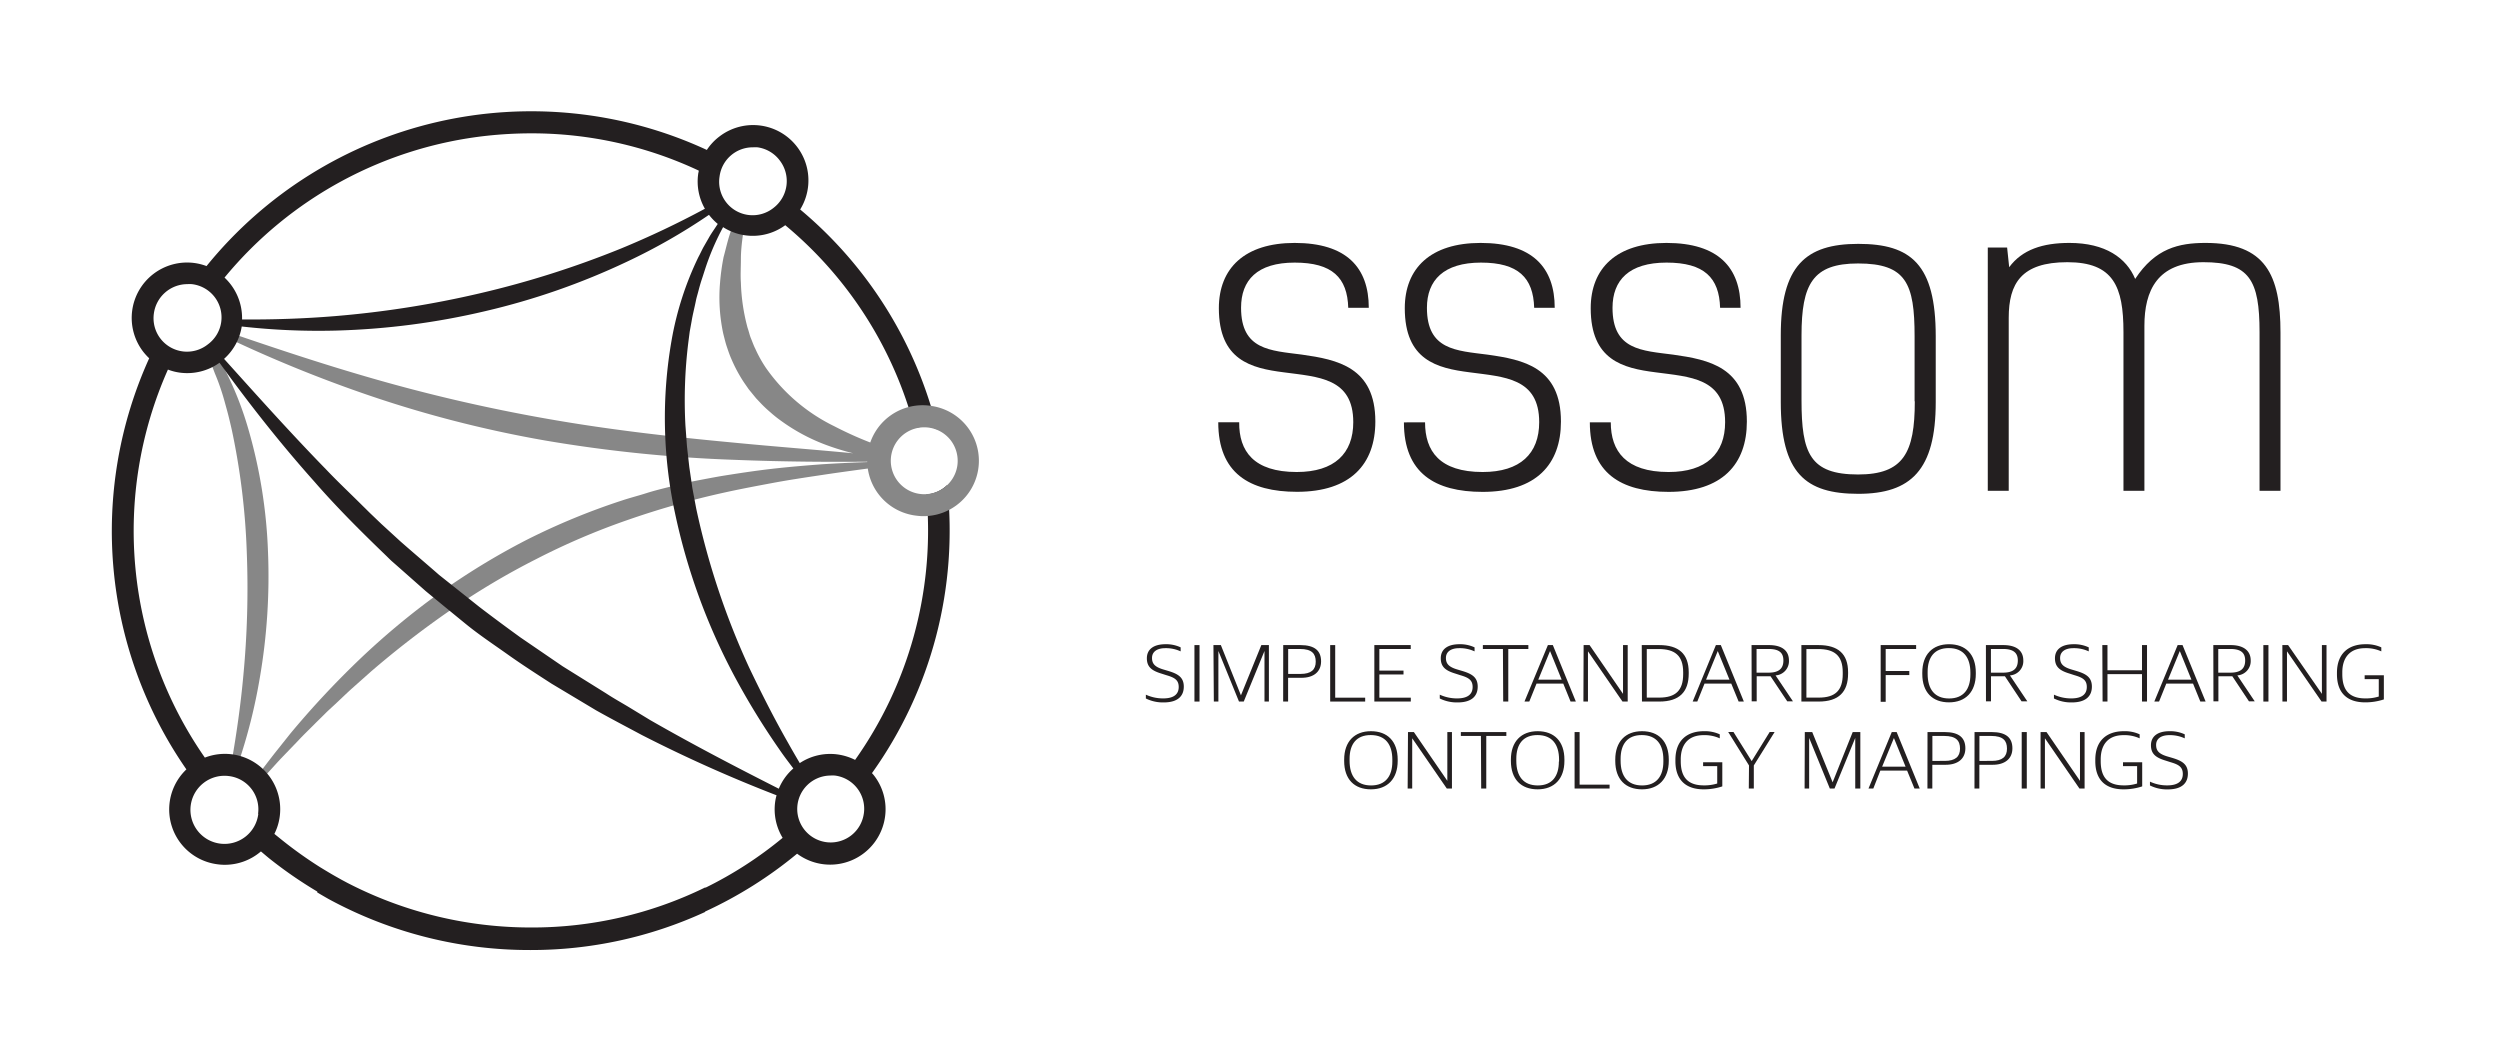 <svg id="Layer_1" data-name="Layer 1" xmlns="http://www.w3.org/2000/svg" viewBox="0 0 373.67 155"><defs><style>.cls-1{fill:#231f20;}.cls-2{fill:#878787;}</style></defs><path class="cls-1" d="M171.27,104.4v-.57a6.08,6.08,0,0,0,2.59.56c1.62,0,2.32-.65,2.32-1.71s-.65-1.41-1.84-1.76l-.75-.24c-1.45-.44-2.17-1-2.17-2.29s.94-2.1,2.8-2.1a5.08,5.08,0,0,1,2.25.47v.6a5.2,5.2,0,0,0-2.28-.48c-1.34,0-2,.6-2,1.46s.42,1.35,1.71,1.73l.74.22c1.41.43,2.3.93,2.3,2.34s-.9,2.36-3,2.36A5.71,5.71,0,0,1,171.27,104.4Z"/><path class="cls-1" d="M178.53,96.42h.76v8.44h-.76Z"/><path class="cls-1" d="M181.37,96.42h1.11l3,7.51h0l3.05-7.51h1.13v8.44H189V97.3h0l-3.1,7.56h-.71l-3.08-7.56h0v7.56h-.68Z"/><path class="cls-1" d="M191.8,96.42h2.56c2.2,0,3.1.89,3.1,2.43s-1.09,2.46-2.93,2.46h-2v3.55h-.74Zm2.58,4.31c1.59,0,2.28-.63,2.28-1.83s-.58-1.9-2.37-1.9h-1.75v3.73Z"/><path class="cls-1" d="M198.82,96.42h.75v7.86h4.48v.58h-5.23Z"/><path class="cls-1" d="M205.42,96.42h5.44V97h-4.69v3.23h3.61v.58h-3.61v3.47h4.7v.58h-5.45Z"/><path class="cls-1" d="M215.2,104.4v-.57a6.11,6.11,0,0,0,2.59.56c1.62,0,2.32-.65,2.32-1.71s-.65-1.41-1.84-1.76l-.74-.24c-1.46-.44-2.18-1-2.18-2.29s.94-2.1,2.8-2.1a5.08,5.08,0,0,1,2.25.47v.6a5.2,5.2,0,0,0-2.28-.48c-1.34,0-2,.6-2,1.46s.42,1.35,1.71,1.73l.74.22c1.42.43,2.3.93,2.3,2.34s-.9,2.36-3,2.36A5.71,5.71,0,0,1,215.2,104.4Z"/><path class="cls-1" d="M224.64,97h-3v-.58h6.8V97h-3v7.86h-.76Z"/><path class="cls-1" d="M231.36,96.42h.74l3.44,8.44h-.79l-1.09-2.68h-4l-1.08,2.68h-.72Zm-1.44,5.17h3.5l-1.74-4.28Z"/><path class="cls-1" d="M236.7,96.42h.89l5,7.29h0V96.42h.7v8.44h-.78l-5.16-7.51h0v7.51h-.68Z"/><path class="cls-1" d="M245.39,96.42H248c2.89,0,4.41,1.29,4.41,4.06v.19c0,2.74-1.38,4.19-4.4,4.19h-2.59Zm2.6,7.85c2.47,0,3.59-1.07,3.59-3.51v-.28c0-2.51-1.26-3.47-3.68-3.47h-1.76v7.26Z"/><path class="cls-1" d="M256.47,96.42h.74l3.44,8.44h-.78l-1.1-2.68h-4l-1.08,2.68H253ZM255,101.59h3.5l-1.75-4.28Z"/><path class="cls-1" d="M261.8,96.42h2.59c2.05,0,3,.9,3,2.3a2.13,2.13,0,0,1-2,2.23v0l2.6,3.88h-.85l-2.5-3.75h-2.07v3.75h-.75Zm2.56,4.12c1.66,0,2.2-.73,2.2-1.82S266,97,264.35,97h-1.8v3.54Z"/><path class="cls-1" d="M269.25,96.42h2.57c2.89,0,4.41,1.29,4.41,4.06v.19c0,2.74-1.38,4.19-4.4,4.19h-2.58Zm2.6,7.85c2.46,0,3.58-1.07,3.58-3.51v-.28c0-2.51-1.26-3.47-3.68-3.47H270v7.26Z"/><path class="cls-1" d="M281.1,96.42h5.3V97h-4.55v3.29h3.53v.61h-3.53v4h-.75Z"/><path class="cls-1" d="M287.32,100.73v-.19c0-2.7,1.53-4.25,4-4.25s4,1.5,4,4.25v.19c0,2.68-1.53,4.25-4,4.25S287.32,103.49,287.32,100.73Zm7.19.1v-.29c0-2.28-1.05-3.66-3.21-3.67s-3.18,1.36-3.18,3.55v.3c0,2.29,1.05,3.68,3.21,3.68S294.51,103,294.51,100.83Z"/><path class="cls-1" d="M296.83,96.42h2.59c2.05,0,3,.9,3,2.3a2.13,2.13,0,0,1-2,2.23v0l2.6,3.88h-.86l-2.49-3.75h-2.08v3.75h-.75Zm2.57,4.12c1.66,0,2.2-.73,2.2-1.82S301,97,299.38,97h-1.8v3.54Z"/><path class="cls-1" d="M307,104.4v-.57a6.11,6.11,0,0,0,2.59.56c1.62,0,2.32-.65,2.32-1.71s-.65-1.41-1.84-1.76l-.74-.24c-1.46-.44-2.18-1-2.18-2.29s.94-2.1,2.8-2.1a5.08,5.08,0,0,1,2.25.47v.6a5.2,5.2,0,0,0-2.28-.48c-1.34,0-2,.6-2,1.46s.42,1.35,1.71,1.73l.74.22c1.42.43,2.3.93,2.3,2.34s-.9,2.36-3,2.36A5.71,5.71,0,0,1,307,104.4Z"/><path class="cls-1" d="M314.23,96.42H315v3.76h5.16V96.42h.75v8.44h-.75v-4.1H315v4.1h-.73Z"/><path class="cls-1" d="M325.49,96.42h.73l3.45,8.44h-.79l-1.09-2.68h-4l-1.08,2.68H322Zm-1.44,5.17h3.5l-1.74-4.28Z"/><path class="cls-1" d="M330.82,96.42h2.59c2,0,3,.9,3,2.3a2.14,2.14,0,0,1-2,2.23v0l2.6,3.88h-.86l-2.49-3.75h-2.08v3.75h-.74Zm2.56,4.12c1.66,0,2.2-.73,2.2-1.82S335,97,333.36,97h-1.8v3.54Z"/><path class="cls-1" d="M338.3,96.42h.76v8.44h-.76Z"/><path class="cls-1" d="M341.14,96.42H342l5.05,7.29h0V96.42h.69v8.44H347l-5.17-7.51h0v7.51h-.68Z"/><path class="cls-1" d="M349.3,100.77v-.19c0-3,1.83-4.29,4.26-4.29a5.31,5.31,0,0,1,2.37.47v.6a5.48,5.48,0,0,0-2.41-.48c-2.38,0-3.42,1.51-3.42,3.61v.27c0,2.21.88,3.63,3.45,3.63a6.53,6.53,0,0,0,2-.28v-2.6h-2.11v-.58h2.87v3.61a8.82,8.82,0,0,1-2.74.44C350.85,105,349.3,103.59,349.3,100.77Z"/><path class="cls-1" d="M200.91,113.73v-.19c0-2.7,1.54-4.25,4-4.25s4,1.5,4,4.25v.19c0,2.68-1.53,4.25-4,4.25S200.91,116.49,200.91,113.73Zm7.2.1v-.29c0-2.28-1.05-3.66-3.21-3.67s-3.18,1.36-3.18,3.55v.3c0,2.29,1.05,3.68,3.21,3.68S208.11,116,208.11,113.83Z"/><path class="cls-1" d="M210.45,109.42h.88l5,7.29h0v-7.29h.69v8.44h-.77l-5.17-7.51h0v7.51h-.68Z"/><path class="cls-1" d="M221.35,110h-3v-.58h6.8V110h-3v7.86h-.76Z"/><path class="cls-1" d="M225.83,113.73v-.19c0-2.7,1.54-4.25,4-4.25s4,1.5,4,4.25v.19c0,2.68-1.53,4.25-4,4.25S225.83,116.49,225.83,113.73Zm7.2.1v-.29c0-2.28-1.05-3.66-3.21-3.67s-3.18,1.36-3.18,3.55v.3c0,2.29,1.05,3.68,3.21,3.68S233,116,233,113.83Z"/><path class="cls-1" d="M235.35,109.42h.75v7.86h4.48v.58h-5.23Z"/><path class="cls-1" d="M241.43,113.73v-.19c0-2.7,1.53-4.25,4-4.25s4,1.5,4,4.25v.19c0,2.68-1.54,4.25-4,4.25S241.43,116.49,241.43,113.73Zm7.19.1v-.29c0-2.28-1.05-3.66-3.21-3.67s-3.18,1.36-3.18,3.55v.3c0,2.29,1.05,3.68,3.21,3.68S248.62,116,248.62,113.83Z"/><path class="cls-1" d="M250.42,113.77v-.19c0-3,1.83-4.29,4.26-4.29a5.31,5.31,0,0,1,2.37.47v.6a5.48,5.48,0,0,0-2.41-.48c-2.38,0-3.42,1.51-3.42,3.61v.27c0,2.21.88,3.63,3.45,3.63a6.53,6.53,0,0,0,2-.28v-2.6h-2.11v-.58h2.87v3.61a8.82,8.82,0,0,1-2.74.44C252,118,250.42,116.59,250.42,113.77Z"/><path class="cls-1" d="M261.42,114.41l-3.11-5h.79l2.72,4.35h0l2.69-4.35h.74l-3.11,5v3.45h-.75Z"/><path class="cls-1" d="M269.76,109.42h1.11l3.05,7.51h0l3-7.51h1.14v8.44h-.76V110.3h0l-3.1,7.56h-.7l-3.09-7.56h0v7.56h-.68Z"/><path class="cls-1" d="M282.76,109.42h.73l3.45,8.44h-.79l-1.1-2.68h-4L280,117.86h-.72Zm-1.44,5.17h3.5l-1.74-4.28Z"/><path class="cls-1" d="M288.1,109.42h2.56c2.2,0,3.1.89,3.1,2.43s-1.1,2.46-2.94,2.46h-2v3.55h-.73Zm2.57,4.31c1.59,0,2.29-.63,2.29-1.83s-.59-1.9-2.37-1.9h-1.76v3.73Z"/><path class="cls-1" d="M295.13,109.42h2.56c2.2,0,3.1.89,3.1,2.43s-1.1,2.46-2.94,2.46h-2v3.55h-.73Zm2.57,4.31c1.59,0,2.28-.63,2.28-1.83s-.58-1.9-2.36-1.9h-1.76v3.73Z"/><path class="cls-1" d="M302.18,109.42h.76v8.44h-.76Z"/><path class="cls-1" d="M305,109.42h.89l5,7.29h0v-7.29h.69v8.44h-.77l-5.16-7.51h0v7.51H305Z"/><path class="cls-1" d="M313.18,113.77v-.19c0-3,1.83-4.29,4.27-4.29a5.26,5.26,0,0,1,2.36.47v.6a5.48,5.48,0,0,0-2.41-.48c-2.38,0-3.41,1.51-3.41,3.61v.27c0,2.21.87,3.63,3.44,3.63a6.48,6.48,0,0,0,2-.28v-2.6h-2.11v-.58h2.87v3.61a8.82,8.82,0,0,1-2.74.44C314.73,118,313.18,116.59,313.18,113.77Z"/><path class="cls-1" d="M321.35,117.4v-.57a6,6,0,0,0,2.58.56c1.62,0,2.33-.65,2.33-1.71s-.65-1.41-1.84-1.76l-.75-.24c-1.45-.44-2.17-1-2.17-2.29s.94-2.1,2.79-2.1a5.13,5.13,0,0,1,2.26.47v.6a5.24,5.24,0,0,0-2.28-.48c-1.35,0-2,.6-2,1.46s.41,1.35,1.7,1.73l.75.22c1.41.43,2.3.93,2.3,2.34s-.9,2.36-3,2.36A5.68,5.68,0,0,1,321.35,117.4Z"/><path class="cls-2" d="M122.92,69.39c-2.53.19-5.06.4-7.58.69s-5,.67-7.56,1.08c-1.26.22-2.51.46-3.76.7s-2.5.55-3.74.86-2.48.61-3.7,1-2.46.7-3.68,1.11a101.54,101.54,0,0,0-14.2,5.87,105,105,0,0,0-13.1,8,112.73,112.73,0,0,0-11.78,9.78,133.62,133.62,0,0,0-10.41,11.15l-2.39,3c-.78,1-1.54,2-2.3,3l-.15.21c.2.2.4.41.58.63l.25-.27c.87-.92,1.7-1.87,2.56-2.79l2.62-2.72c.85-.92,1.77-1.78,2.65-2.68l1.34-1.32c.44-.45.91-.86,1.37-1.29.92-.85,1.81-1.73,2.75-2.57l2.8-2.49a140.64,140.64,0,0,1,11.85-9.15,109.09,109.09,0,0,1,12.82-7.63A104.72,104.72,0,0,1,93.87,77.7a126.54,126.54,0,0,1,14.4-4.08c2.44-.54,4.9-1,7.37-1.46s5-.83,7.45-1.2c2.79-.42,5.6-.79,8.41-1.17q0-.39-.06-.78C128.6,69.09,125.76,69.21,122.92,69.39Z"/><path class="cls-2" d="M81.53,65.85a211.6,211.6,0,0,0,28.26,2.88c7.22.29,14.44.35,21.65.26a8.21,8.21,0,0,1,.05-1,6.79,6.79,0,0,1,.29-1.22l-.59-.21a54.91,54.91,0,0,1-6.49-2.85A26.78,26.78,0,0,1,114.49,55a19.24,19.24,0,0,1-1.6-2.88c-.25-.49-.42-1-.64-1.53s-.32-1.07-.51-1.59a29,29,0,0,1-1-6.74c-.08-1.16,0-2.33,0-3.51s.13-2.36.29-3.55c.06-.54.1-1.1.18-1.65a6.66,6.66,0,0,1-1.47-.48c-.21.57-.41,1.15-.59,1.74-.4,1.18-.66,2.4-1,3.63a33.17,33.17,0,0,0-.52,3.75,25.74,25.74,0,0,0,.48,7.71c.17.64.31,1.28.52,1.9s.42,1.26.69,1.86a21.81,21.81,0,0,0,1.88,3.5l.57.82c.18.28.41.52.61.78l.63.77.68.72a18.15,18.15,0,0,0,1.43,1.35,17.9,17.9,0,0,0,1.53,1.23,28,28,0,0,0,6.76,3.65,38.17,38.17,0,0,0,4.11,1.27c-5.87-.56-11.75-1-17.61-1.57-9.35-.87-18.66-1.92-27.87-3.54A252,252,0,0,1,54.77,56.3c-6.89-2-13.71-4.27-20.53-6.61a6.56,6.56,0,0,1-.32.77A199.71,199.71,0,0,0,54,58.7,174.69,174.69,0,0,0,81.53,65.85Z"/><path class="cls-2" d="M33.6,60.12c.2.73.41,1.46.59,2.2s.36,1.48.52,2.23a105,105,0,0,1,2.18,18.13A138.43,138.43,0,0,1,36.37,101c-.39,4.3-1,8.58-1.75,12.87a6.46,6.46,0,0,1,1,.22,82.18,82.18,0,0,0,3.21-12.76,89.4,89.4,0,0,0,1.23-18.78,75.44,75.44,0,0,0-3-18.62,50,50,0,0,0-3.5-8.79c-.39-.69-.75-1.39-1.18-2-.08-.14-.18-.28-.26-.41a7.13,7.13,0,0,1-1,.65c.36.81.7,1.62,1,2.44C32.71,57.21,33.2,58.65,33.6,60.12Z"/><path class="cls-1" d="M130.33,115.56A62.34,62.34,0,0,0,141.57,72.5a5,5,0,0,1-3.12,1.41c0,.31.08.62.1.93a59.32,59.32,0,0,1-10.74,38.74,8.46,8.46,0,0,0-2.64-.82,8.22,8.22,0,0,0-5.63,1.3c-.59-1-1.17-2-1.73-3-2.1-3.68-4-7.44-5.82-11.25A113.33,113.33,0,0,1,104.06,76l-.58-3.08-.45-3.1-.35-3.11-.23-3.12a70.21,70.21,0,0,1,.44-12.47l.2-1.55.28-1.54c.16-1,.43-2,.64-3.06.1-.51.26-1,.39-1.51s.27-1,.43-1.51c.34-1,.63-2,1-3a38.22,38.22,0,0,1,2.25-5,8.21,8.21,0,0,0,9.29-.29A58.9,58.9,0,0,1,136.71,64a5,5,0,0,1,1.38-.21,5,5,0,0,1,.67,0,4.63,4.63,0,0,1,1.34.4,62.05,62.05,0,0,0-20.5-32.88,8.27,8.27,0,0,0-12.08-10.9,8.1,8.1,0,0,0-1.87,2A62.48,62.48,0,0,0,30.87,39.77a8.37,8.37,0,0,0-1.82-.46,8.28,8.28,0,0,0-7.66,13.24,8.62,8.62,0,0,0,.91,1A62.5,62.5,0,0,0,27.86,115a8.26,8.26,0,0,0,4.62,14.18,8,8,0,0,0,1.09.08,8.28,8.28,0,0,0,5.43-2c.39.33.79.67,1.19,1a63.9,63.9,0,0,0,7.23,5v.13c.57.34,1.14.67,1.72,1A62.87,62.87,0,0,0,79.28,142a62.2,62.2,0,0,0,26.11-5.69v-.06a62.55,62.55,0,0,0,13.75-8.65,8.28,8.28,0,0,0,13.15-5.55,8.2,8.2,0,0,0-1.64-6.12A4,4,0,0,0,130.33,115.56ZM107.55,26.4a5,5,0,0,1,5-4.38,5.27,5.27,0,0,1,.68,0A5,5,0,0,1,116.56,24a5.05,5.05,0,0,1-.94,7.07,5,5,0,0,1-8.07-4.67ZM72.79,20.29a62.15,62.15,0,0,1,6.65-.36,58.81,58.81,0,0,1,25,5.57c0,.16-.06.31-.08.47a8.2,8.2,0,0,0,1,5.23,134.34,134.34,0,0,1-12.55,5.95,141.21,141.21,0,0,1-21,6.67,148.73,148.73,0,0,1-21.75,3.43c-4.6.38-9.24.53-13.88.5a8.28,8.28,0,0,0-2.62-6.26A59.18,59.18,0,0,1,72.79,20.29ZM23,46.85a5.06,5.06,0,0,1,5-4.38,5.12,5.12,0,0,1,.67,0,5,5,0,0,1,2.4,9A5,5,0,0,1,23,46.85Zm15.61,74.78A5.09,5.09,0,1,1,34.23,116a5,5,0,0,1,4.34,5.66Zm66.82,11.08v-.08a58.81,58.81,0,0,1-26.11,6,59.64,59.64,0,0,1-26.69-6.31l-.67-.34-.88-.47-.64-.36c-.87-.48-1.72-1-2.56-1.51a61.91,61.91,0,0,1-5.63-4l-1.24-1a8.06,8.06,0,0,0,.8-2.59,8.27,8.27,0,0,0-11.19-8.81,59.31,59.31,0,0,1-5.52-58,8,8,0,0,0,1.81.46,8.28,8.28,0,0,0,5.9-1.48C37.23,60.35,41.92,66.31,47,72c3.4,3.91,7.09,7.57,10.83,11.17.23.23.46.46.7.68l.73.64,1.46,1.29,2.92,2.58c2,1.65,4,3.29,6,4.92s4.19,3.08,6.3,4.58,4.31,2.91,6.49,4.32l6.68,4c2.26,1.27,4.56,2.47,6.84,3.69a211.49,211.49,0,0,0,20.12,9,7,7,0,0,0-.21,1,8.2,8.2,0,0,0,1.12,5.36A58.75,58.75,0,0,1,105.39,132.71Zm11-14.81c-6.5-3.29-12.94-6.65-19.23-10.26l-3.29-2c-1.1-.66-2.22-1.28-3.31-2L84.1,99.59l-6.32-4.32c-2.07-1.5-4.1-3-6.15-4.57l-6-4.77c-1.92-1.68-3.87-3.33-5.77-5L57,78.31,55.63,77c-.47-.44-.91-.9-1.37-1.34-1.81-1.81-3.68-3.56-5.45-5.42-5.24-5.37-10.28-11-15.32-16.6a8.18,8.18,0,0,0,2.64-4.84,102.24,102.24,0,0,0,14.11.61,110,110,0,0,0,22.27-2.9,105.19,105.19,0,0,0,21.21-7.4,88.37,88.37,0,0,0,12.25-7h0a8.45,8.45,0,0,0,1.31,1.36l-.46.7c-.3.45-.61.9-.87,1.37l-.81,1.41c-.26.48-.49,1-.74,1.45a47.06,47.06,0,0,0-4,12.36,67.48,67.48,0,0,0,.49,25.92A92.33,92.33,0,0,0,109.74,101a109.93,109.93,0,0,0,6.74,11c.68,1,1.38,1.91,2.1,2.86A8.11,8.11,0,0,0,116.4,117.9Zm12.68,3.73a5,5,0,1,1-5-5.71,5.19,5.19,0,0,1,.68,0,5,5,0,0,1,4.33,5.66Z"/><path class="cls-2" d="M139.19,60.67A8.28,8.28,0,1,0,137,77.08a8.08,8.08,0,0,0,1.09.07,8.28,8.28,0,0,0,1.09-16.48Zm3.91,8.87a5,5,0,1,1-1-3.73A5.05,5.05,0,0,1,143.1,69.54Z"/><path class="cls-1" d="M193.82,70.55c5.63,0,8.45-2.76,8.45-7.45,0-6.64-5.26-6.76-10.39-7.45-4.88-.62-9.7-1.81-9.7-9.58,0-6,3.88-9.76,11.33-9.76,7.76,0,11.08,3.69,11.08,9.7h-3.07c-.13-4.51-2.38-6.76-8-6.76S185.5,41.88,185.5,46c0,6.32,4.38,6.39,9.07,7,5.32.75,11,1.88,11,10,0,6.38-3.7,10.51-11.71,10.51-7.13,0-11.77-2.81-11.77-10.39h3.13C185.18,67.42,187.37,70.55,193.82,70.55Z"/><path class="cls-1" d="M221.61,70.55c5.63,0,8.45-2.76,8.45-7.45,0-6.64-5.26-6.76-10.39-7.45-4.88-.62-9.7-1.81-9.7-9.58,0-6,3.88-9.76,11.33-9.76,7.76,0,11.08,3.69,11.08,9.7h-3.07c-.13-4.51-2.38-6.76-7.95-6.76s-8.08,2.63-8.08,6.76c0,6.32,4.39,6.39,9.08,7,5.32.75,10.95,1.88,10.95,10,0,6.38-3.69,10.51-11.7,10.51-7.14,0-11.77-2.81-11.77-10.39H213C213,67.42,215.16,70.55,221.61,70.55Z"/><path class="cls-1" d="M249.4,70.55c5.63,0,8.45-2.76,8.45-7.45,0-6.64-5.26-6.76-10.39-7.45-4.88-.62-9.7-1.81-9.7-9.58,0-6,3.88-9.76,11.32-9.76,7.77,0,11.08,3.69,11.08,9.7H257.1c-.13-4.51-2.38-6.76-8-6.76s-8.08,2.63-8.08,6.76c0,6.32,4.38,6.39,9.08,7,5.32.75,11,1.88,11,10,0,6.38-3.69,10.51-11.7,10.51-7.14,0-11.77-2.81-11.77-10.39h3.13C240.76,67.42,243,70.55,249.4,70.55Z"/><path class="cls-1" d="M266.17,60.09v-10c0-10.33,3.69-13.64,11.58-13.64s11.58,3.06,11.58,13.83v9.82c0,10.14-3.69,13.71-11.58,13.71S266.17,70.74,266.17,60.09Zm20-.12v-9.7c0-7.89-1.25-10.89-8.45-10.89-6.76,0-8.45,3.06-8.45,10.76v9.7c0,7.89,1.25,11.08,8.45,11.08C284.51,70.92,286.2,67.67,286.2,60Z"/><path class="cls-1" d="M300,37l.31,2.94c1.94-2.63,5-3.63,9-3.63,5.39,0,8.52,2.25,9.83,5.38,3-4.57,6.51-5.38,10.52-5.38,8.95,0,11.2,4.76,11.2,13.39V73.36h-3.13V49.64c0-7.76-1.5-10.45-8.39-10.45s-8.82,4.25-8.82,9.51V73.36h-3.13V49.64c0-6.82-1.5-10.45-8.39-10.45s-8.76,3.19-8.76,8.32V73.36h-3.13V37Z"/></svg>